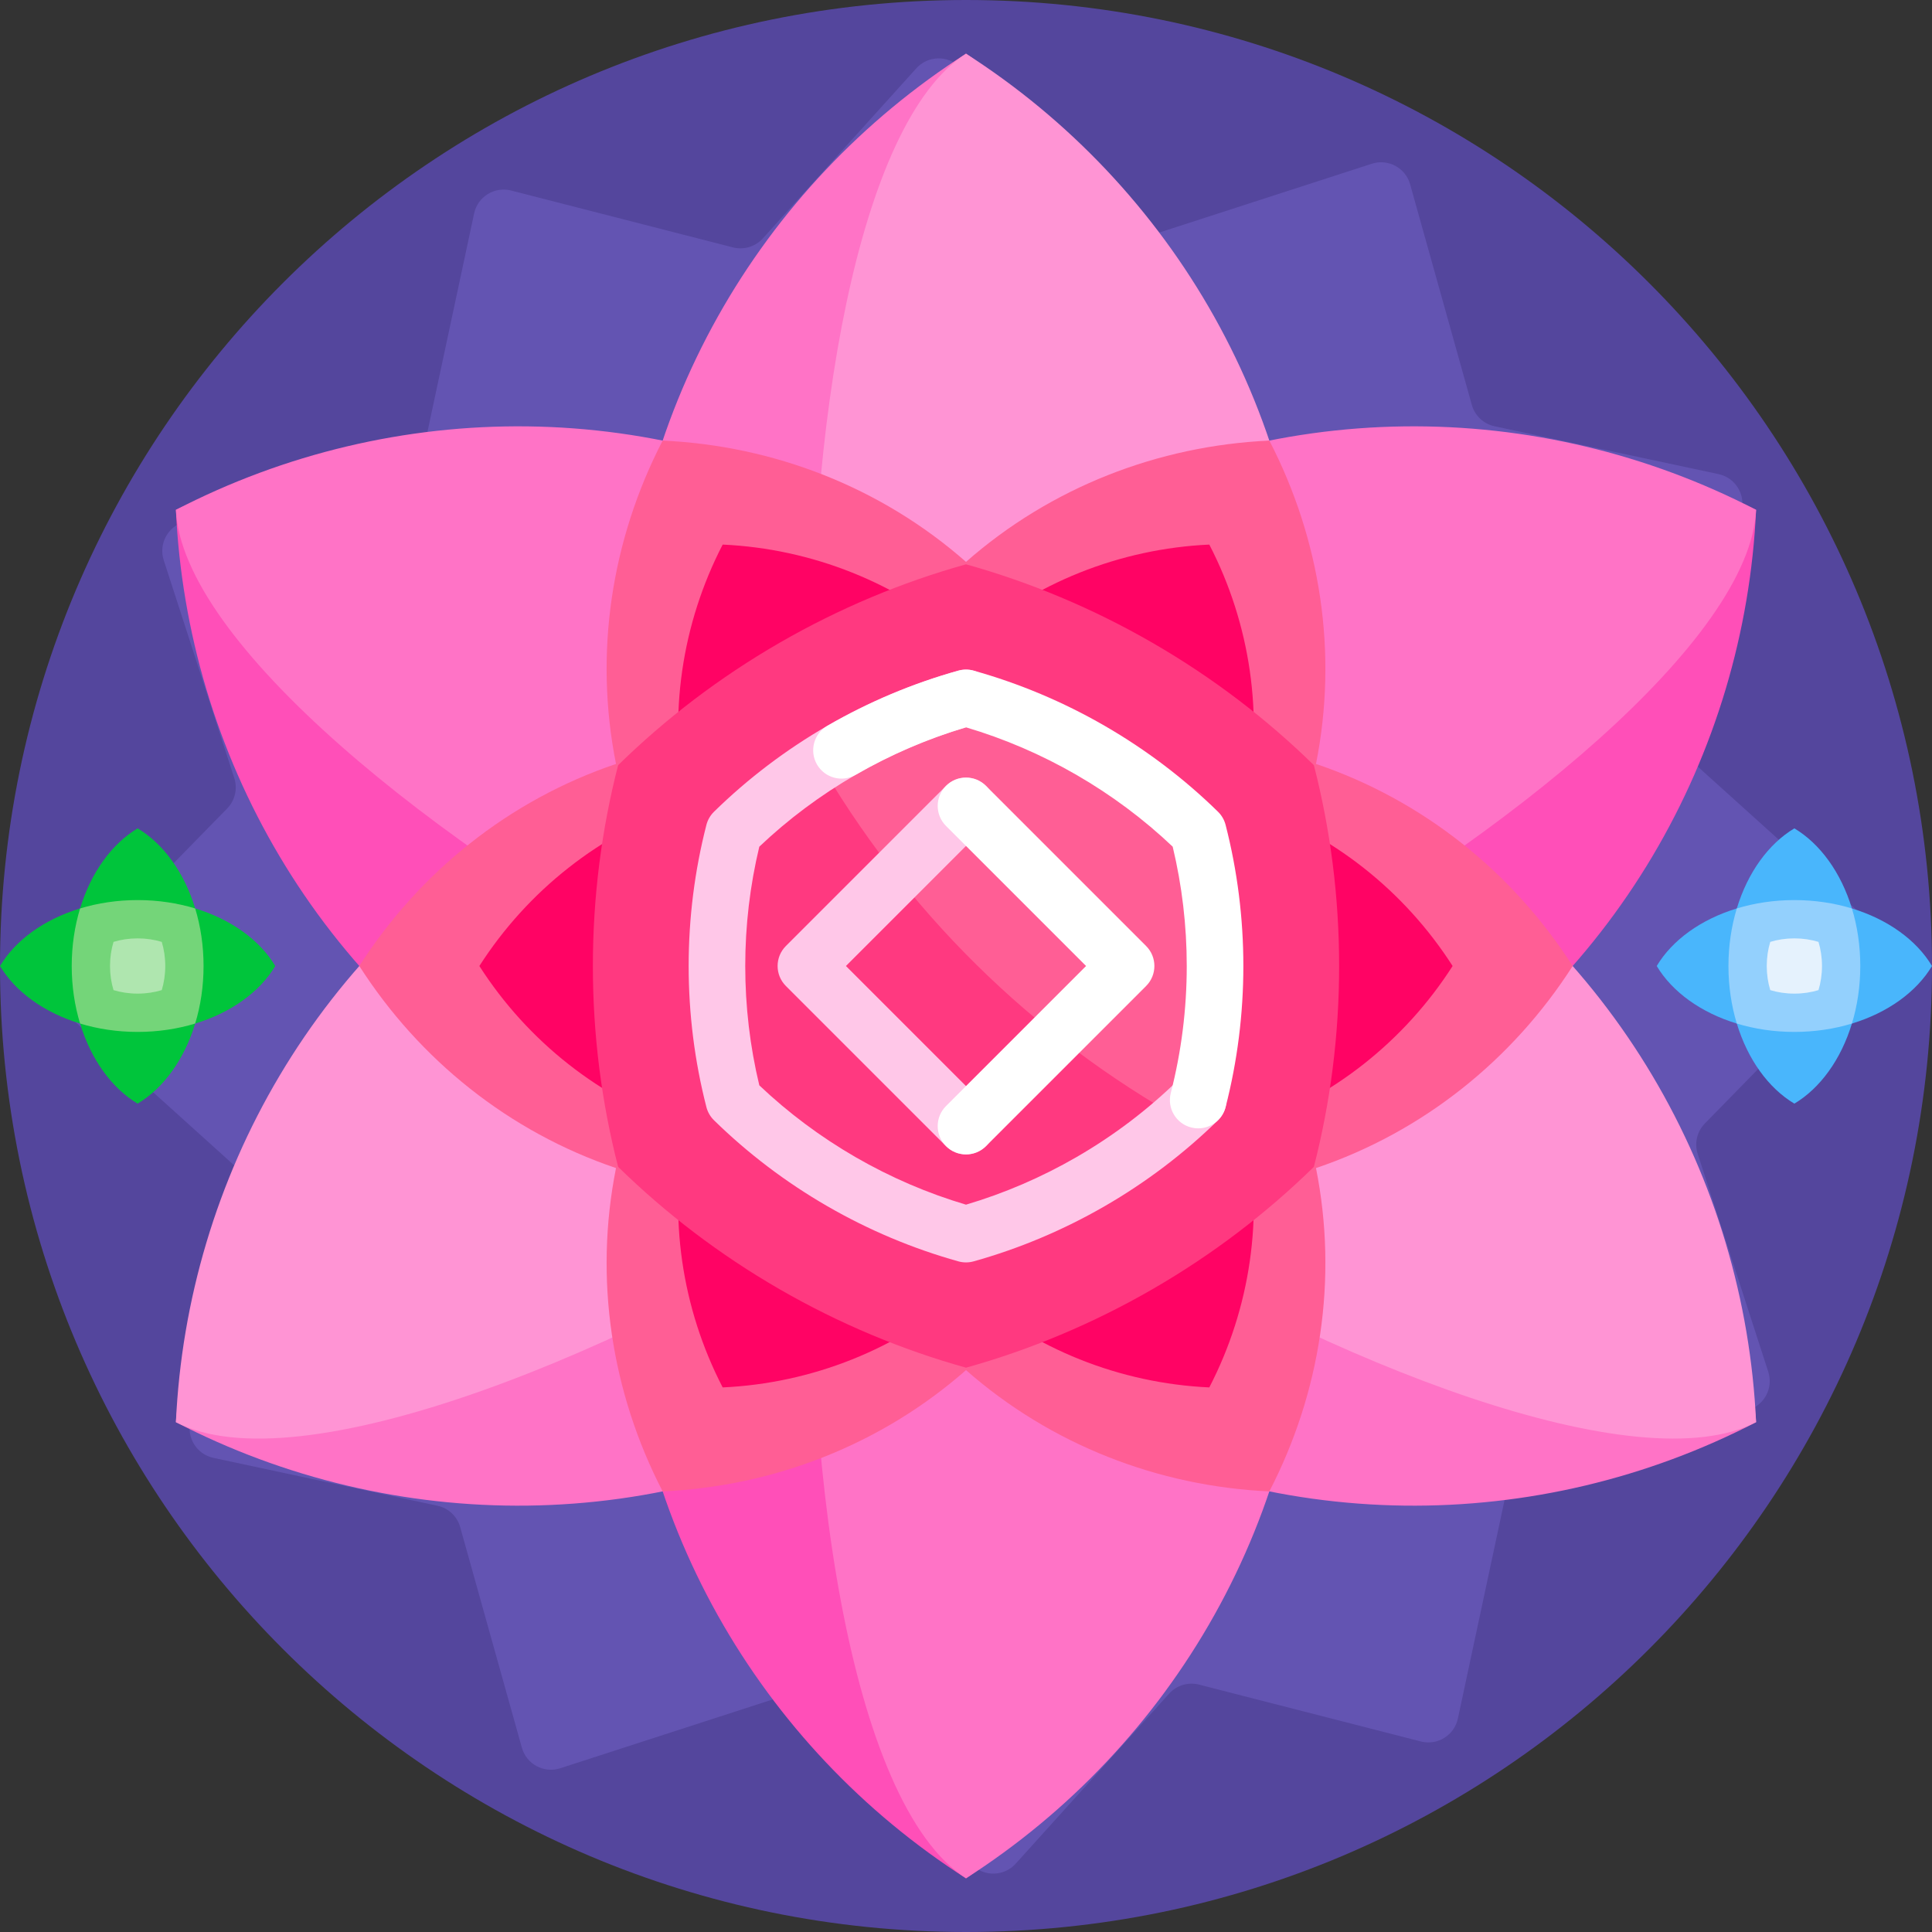 <svg id="Capa_1" enable-background="new 0 0 512 512" height="512" viewBox="0 0 512 512" width="512" xmlns="http://www.w3.org/2000/svg"><rect x="0" y="0" width="512" height="512" fill="#333333" stroke="none"/><g><path d="m512 256c0 141.385-114.615 256-256 256s-256-114.615-256-256 114.615-256 256-256 256 114.615 256 256z" fill="#54469d"/><path d="m463.156 373.7-58.456 16.348c-2.862.8-5.043 3.122-5.664 6.028l-12.681 59.36c-.949 4.441-5.403 7.201-9.802 6.073l-58.798-15.07c-2.879-.738-5.929.182-7.92 2.388l-40.662 45.066c-3.042 3.372-8.279 3.535-11.525.359l-43.386-42.45c-2.124-2.078-5.226-2.807-8.053-1.891l-57.747 18.698c-4.321 1.399-8.937-1.078-10.161-5.452l-16.349-58.457c-.8-2.862-3.122-5.043-6.028-5.664l-59.36-12.681c-4.441-.949-7.201-5.403-6.073-9.802l15.07-58.798c.738-2.879-.182-5.929-2.388-7.92l-45.066-40.662c-3.372-3.042-3.535-8.279-.359-11.525l42.45-43.386c2.078-2.124 2.807-5.226 1.891-8.053l-18.697-57.747c-1.399-4.321 1.078-8.937 5.452-10.161l58.456-16.348c2.862-.8 5.043-3.122 5.664-6.028l12.681-59.36c.949-4.441 5.403-7.201 9.802-6.073l58.798 15.07c2.879.738 5.929-.182 7.92-2.388l40.662-45.066c3.042-3.372 8.279-3.535 11.525-.359l43.386 42.45c2.124 2.078 5.226 2.807 8.053 1.891l57.747-18.697c4.321-1.399 8.937 1.078 10.161 5.452l16.348 58.456c.8 2.862 3.122 5.043 6.028 5.664l59.36 12.681c4.441.949 7.201 5.403 6.073 9.802l-15.07 58.798c-.738 2.879.182 5.929 2.388 7.92l45.066 40.662c3.372 3.042 3.535 8.279.359 11.525l-42.45 43.386c-2.078 2.124-2.807 5.226-1.891 8.053l18.698 57.747c1.399 4.321-1.079 8.938-5.452 10.161z" fill="#6354b2"/><path d="m465.383 376.887c-57.506 29.773-128.378 30.573-188.466-4.119-7.356-4.247-14.333-8.901-20.917-13.915-6.585 5.015-13.561 9.668-20.917 13.915-60.088 34.692-130.96 33.892-188.466 4.119 1.564-34.073 64.947-86.365 132.995-123.88-9.208-22.704-14.278-47.515-14.278-73.506 0-69.384 36.129-130.36 90.666-165.276 30.834 19.74 44.235 111.658 40.203 194.139 15.217-2.11 27.907-1.295 36.68 3.247-.599 13.052-2.492 25.984-5.625 38.6 69.959 37.676 136.522 91.749 138.125 126.676z" fill="#ff73c6"/><path d="m465.383 135.113c-2.969 64.688-37.712 126.465-97.8 161.156-22.509 12.996-46.531 21.011-70.797 24.388 1.535 77.689-12.06 158.727-40.786 177.118-54.537-34.915-90.666-95.892-90.666-165.276 0-8.494.542-16.863 1.592-25.073-7.635-3.195-15.153-6.91-22.51-11.157-60.088-34.692-94.831-96.469-97.8-161.156 31.05-16.075 111.16 14.534 178.766 56.282 9.359-9.021 19.613-17.127 30.617-24.172 8.32 5.327 15.37 15.908 21.152 30.142 69.416-44.731 155.72-79.085 188.232-62.252z" fill="#ff4fb8"/><path d="m286.616 320.605c-9.359 9.021-19.613 17.127-30.616 24.172-8.32-5.326-15.37-15.908-21.152-30.142-69.415 44.732-155.719 79.085-188.231 62.253 2.969-64.688 37.712-126.464 97.8-161.156 22.509-12.996 46.531-21.011 70.797-24.388-1.535-77.69 12.06-158.728 40.786-177.119 54.537 34.915 90.665 95.892 90.665 165.276 0 8.494-.542 16.863-1.592 25.073 7.635 3.195 15.153 6.91 22.51 11.157 60.088 34.692 94.831 96.469 97.8 161.156-31.05 16.076-111.16-14.533-178.767-56.282z" fill="#ff94d4"/><path d="m332.388 258.993c9.208 22.704 14.278 47.515 14.278 73.506 0 69.384-36.129 130.36-90.665 165.276-30.834-19.74-44.235-111.658-40.203-194.14-15.217 2.11-27.907 1.295-36.68-3.247.599-13.051 2.492-25.984 5.625-38.6-69.96-37.675-136.523-91.748-138.126-126.675 57.506-29.773 128.377-30.573 188.466 4.119 7.356 4.247 14.333 8.901 20.917 13.915 6.585-5.015 13.561-9.668 20.917-13.915 60.088-34.692 130.96-33.892 188.466-4.119-1.564 34.072-64.947 86.365-132.995 123.88z" fill="#ff73c6"/><path d="m348.749 309.549c5.875 29.376 1.201 59.495-12.36 85.689-29.465-1.352-57.886-12.365-80.389-32.141-22.503 19.776-50.924 30.789-80.389 32.141-13.561-26.193-18.235-56.313-12.36-85.689-28.378-9.6-52.125-28.708-68.028-53.549 15.904-24.841 39.65-43.949 68.028-53.549-5.875-29.376-1.201-59.495 12.36-85.689 29.465 1.352 57.886 12.365 80.389 32.141 22.503-19.776 50.924-30.789 80.389-32.141 13.561 26.193 18.235 56.313 12.36 85.689 28.378 9.6 52.125 28.708 68.028 53.549-15.903 24.841-39.65 43.949-68.028 53.549z" fill="#ff5e95"/><path d="m330.265 298.877c4.705 23.522 1.072 47.829-9.787 68.803-23.593-1.083-46.46-10.091-64.479-25.926-18.019 15.835-40.885 24.843-64.479 25.926-10.859-20.974-14.491-45.281-9.787-68.803-22.723-7.687-41.958-22.986-54.692-42.877 12.734-19.891 31.969-35.19 54.692-42.877-4.704-23.522-1.072-47.829 9.787-68.803 23.593 1.083 46.46 10.091 64.479 25.926 18.019-15.835 40.885-24.843 64.479-25.926 10.859 20.974 14.491 45.281 9.787 68.803 22.723 7.687 41.958 22.986 54.692 42.877-12.734 19.891-31.969 35.19-54.692 42.877z" fill="#ff0364"/><path d="m348.191 309.226c-12.553 12.293-26.836 23.222-42.749 32.41-15.913 9.187-32.519 16.092-49.442 20.817-16.923-4.725-33.529-11.629-49.442-20.817-15.913-9.187-30.196-20.116-42.749-32.41-4.37-17.018-6.693-34.852-6.693-53.226s2.323-36.209 6.693-53.226c12.553-12.293 26.836-23.222 42.749-32.41 15.913-9.187 32.519-16.092 49.442-20.817 16.923 4.725 33.529 11.629 49.442 20.817s30.196 20.117 42.749 32.41c4.37 17.018 6.693 34.852 6.693 53.226 0 18.375-2.323 36.209-6.693 53.226z" fill="#ff3980"/><path d="m319.537 219.317c3.012 11.728 4.613 24.019 4.613 36.683s-1.601 24.955-4.613 36.683c-1.642 1.608-3.327 3.182-5.055 4.721-40.94-22.73-74.994-56.36-98.241-96.969 1.86-1.187 3.754-2.339 5.684-3.454 10.967-6.332 22.412-11.091 34.075-14.347 11.663 3.256 23.108 8.015 34.075 14.347 10.967 6.331 20.811 13.864 29.462 22.336z" fill="#ff5e95"/><path d="m322.78 296.884c-8.964 8.779-19.068 16.439-30.03 22.769-10.963 6.329-22.649 11.249-34.733 14.623-.66.184-1.338.276-2.017.276s-1.357-.092-2.017-.276c-12.084-3.374-23.771-8.293-34.733-14.623s-21.066-13.99-30.03-22.769c-.979-.958-1.676-2.167-2.017-3.493-3.121-12.153-4.703-24.733-4.703-37.391s1.583-25.238 4.703-37.391c.34-1.327 1.038-2.535 2.017-3.493 8.964-8.779 19.068-16.439 30.03-22.769 10.963-6.329 22.649-11.249 34.733-14.623 3.992-1.116 8.126 1.218 9.24 5.207s-1.217 8.126-5.207 9.24c-10.874 3.036-21.393 7.465-31.267 13.166-9.262 5.348-17.839 11.747-25.524 19.039-2.473 10.302-3.726 20.93-3.726 31.624s1.253 21.322 3.726 31.624c7.685 7.292 16.263 13.691 25.524 19.039 9.262 5.347 19.092 9.576 29.25 12.585 10.158-3.009 19.988-7.238 29.25-12.585 9.874-5.701 18.969-12.596 27.035-20.495 2.959-2.898 7.707-2.849 10.606.111 2.9 2.959 2.85 7.707-.11 10.605zm-61.477-88.613c-2.929-2.929-7.678-2.929-10.606 0l-42.426 42.426c-2.929 2.929-2.929 7.678 0 10.606l42.426 42.426c1.464 1.464 3.384 2.197 5.303 2.197s3.839-.732 5.303-2.197c2.929-2.929 2.929-7.678 0-10.606l-37.123-37.123 37.123-37.123c2.929-2.929 2.929-7.678 0-10.606z" fill="#ffc7e8"/><path d="m303.729 250.697c2.929 2.929 2.929 7.678 0 10.606l-42.426 42.426c-1.464 1.464-3.384 2.197-5.303 2.197s-3.839-.732-5.303-2.197c-2.929-2.929-2.929-7.678 0-10.606l37.123-37.123-37.123-37.123c-2.929-2.929-2.929-7.678 0-10.606 2.929-2.929 7.678-2.929 10.606 0zm21.068-32.088c-.34-1.327-1.038-2.535-2.017-3.493-8.964-8.779-19.068-16.439-30.03-22.769-10.963-6.329-22.649-11.249-34.733-14.623-1.319-.368-2.714-.368-4.033 0-12.084 3.374-23.771 8.293-34.733 14.623-3.587 2.071-4.816 6.658-2.745 10.245s6.659 4.817 10.245 2.745c9.262-5.347 19.092-9.576 29.25-12.585 10.158 3.009 19.988 7.238 29.25 12.585 9.262 5.348 17.839 11.747 25.524 19.039 2.473 10.302 3.726 20.93 3.726 31.624 0 11.4-1.424 22.725-4.231 33.661-1.03 4.012 1.387 8.1 5.399 9.129.626.161 1.253.238 1.871.238 3.342 0 6.39-2.25 7.259-5.637 3.121-12.153 4.703-24.733 4.703-37.391s-1.585-25.238-4.705-37.391z" fill="#fff"/><path d="m51.727 271.253c-2.884 9.484-8.375 17.115-15.253 21.222-6.877-4.107-12.369-11.738-15.253-21.222-9.483-2.884-17.114-8.376-21.221-15.253 4.107-6.877 11.738-12.369 21.222-15.253 2.884-9.484 8.375-17.115 15.253-21.222 6.877 4.107 12.369 11.738 15.253 21.222 9.484 2.884 17.115 8.375 21.222 15.253-4.108 6.877-11.739 12.369-21.223 15.253z" fill="#00c53b"/><path d="m53.945 256c0 5.404-.789 10.555-2.218 15.252-4.697 1.428-9.849 2.218-15.252 2.218-5.404 0-10.555-.789-15.252-2.218-1.428-4.697-2.218-9.849-2.218-15.252s.789-10.555 2.218-15.252c4.697-1.428 9.849-2.218 15.252-2.218s10.555.789 15.252 2.218c1.428 4.697 2.218 9.849 2.218 15.252z" fill="#74d579"/><path d="m43.795 256c0 2.264-.331 4.423-.929 6.391-1.968.599-4.127.929-6.391.929s-4.423-.331-6.391-.929c-.599-1.968-.929-4.127-.929-6.391s.331-4.423.929-6.391c1.968-.599 4.127-.929 6.391-.929s4.423.331 6.391.929c.598 1.968.929 4.127.929 6.391z" fill="#afe6af"/><path d="m490.778 271.253c-2.884 9.484-8.375 17.115-15.253 21.222-6.877-4.107-12.369-11.738-15.253-21.222-9.484-2.884-17.115-8.375-21.222-15.253 4.107-6.877 11.738-12.369 21.222-15.253 2.884-9.484 8.375-17.115 15.253-21.222 6.877 4.107 12.369 11.738 15.253 21.222 9.484 2.884 17.115 8.375 21.222 15.253-4.107 6.877-11.738 12.369-21.222 15.253z" fill="#49b6fc"/><path d="m492.995 256c0 5.404-.789 10.555-2.218 15.252-4.697 1.428-9.849 2.218-15.252 2.218-5.404 0-10.555-.789-15.252-2.218-1.428-4.697-2.218-9.849-2.218-15.252s.789-10.555 2.218-15.252c4.697-1.428 9.849-2.218 15.252-2.218s10.555.789 15.252 2.218c1.429 4.697 2.218 9.849 2.218 15.252z" fill="#93d0fd"/><path d="m482.846 256c0 2.264-.331 4.423-.929 6.391-1.968.599-4.127.929-6.391.929s-4.423-.331-6.391-.929c-.599-1.968-.929-4.127-.929-6.391s.331-4.423.929-6.391c1.968-.599 4.127-.929 6.391-.929s4.423.331 6.391.929c.598 1.968.929 4.127.929 6.391z" fill="#e5f2fd"/></g></svg>